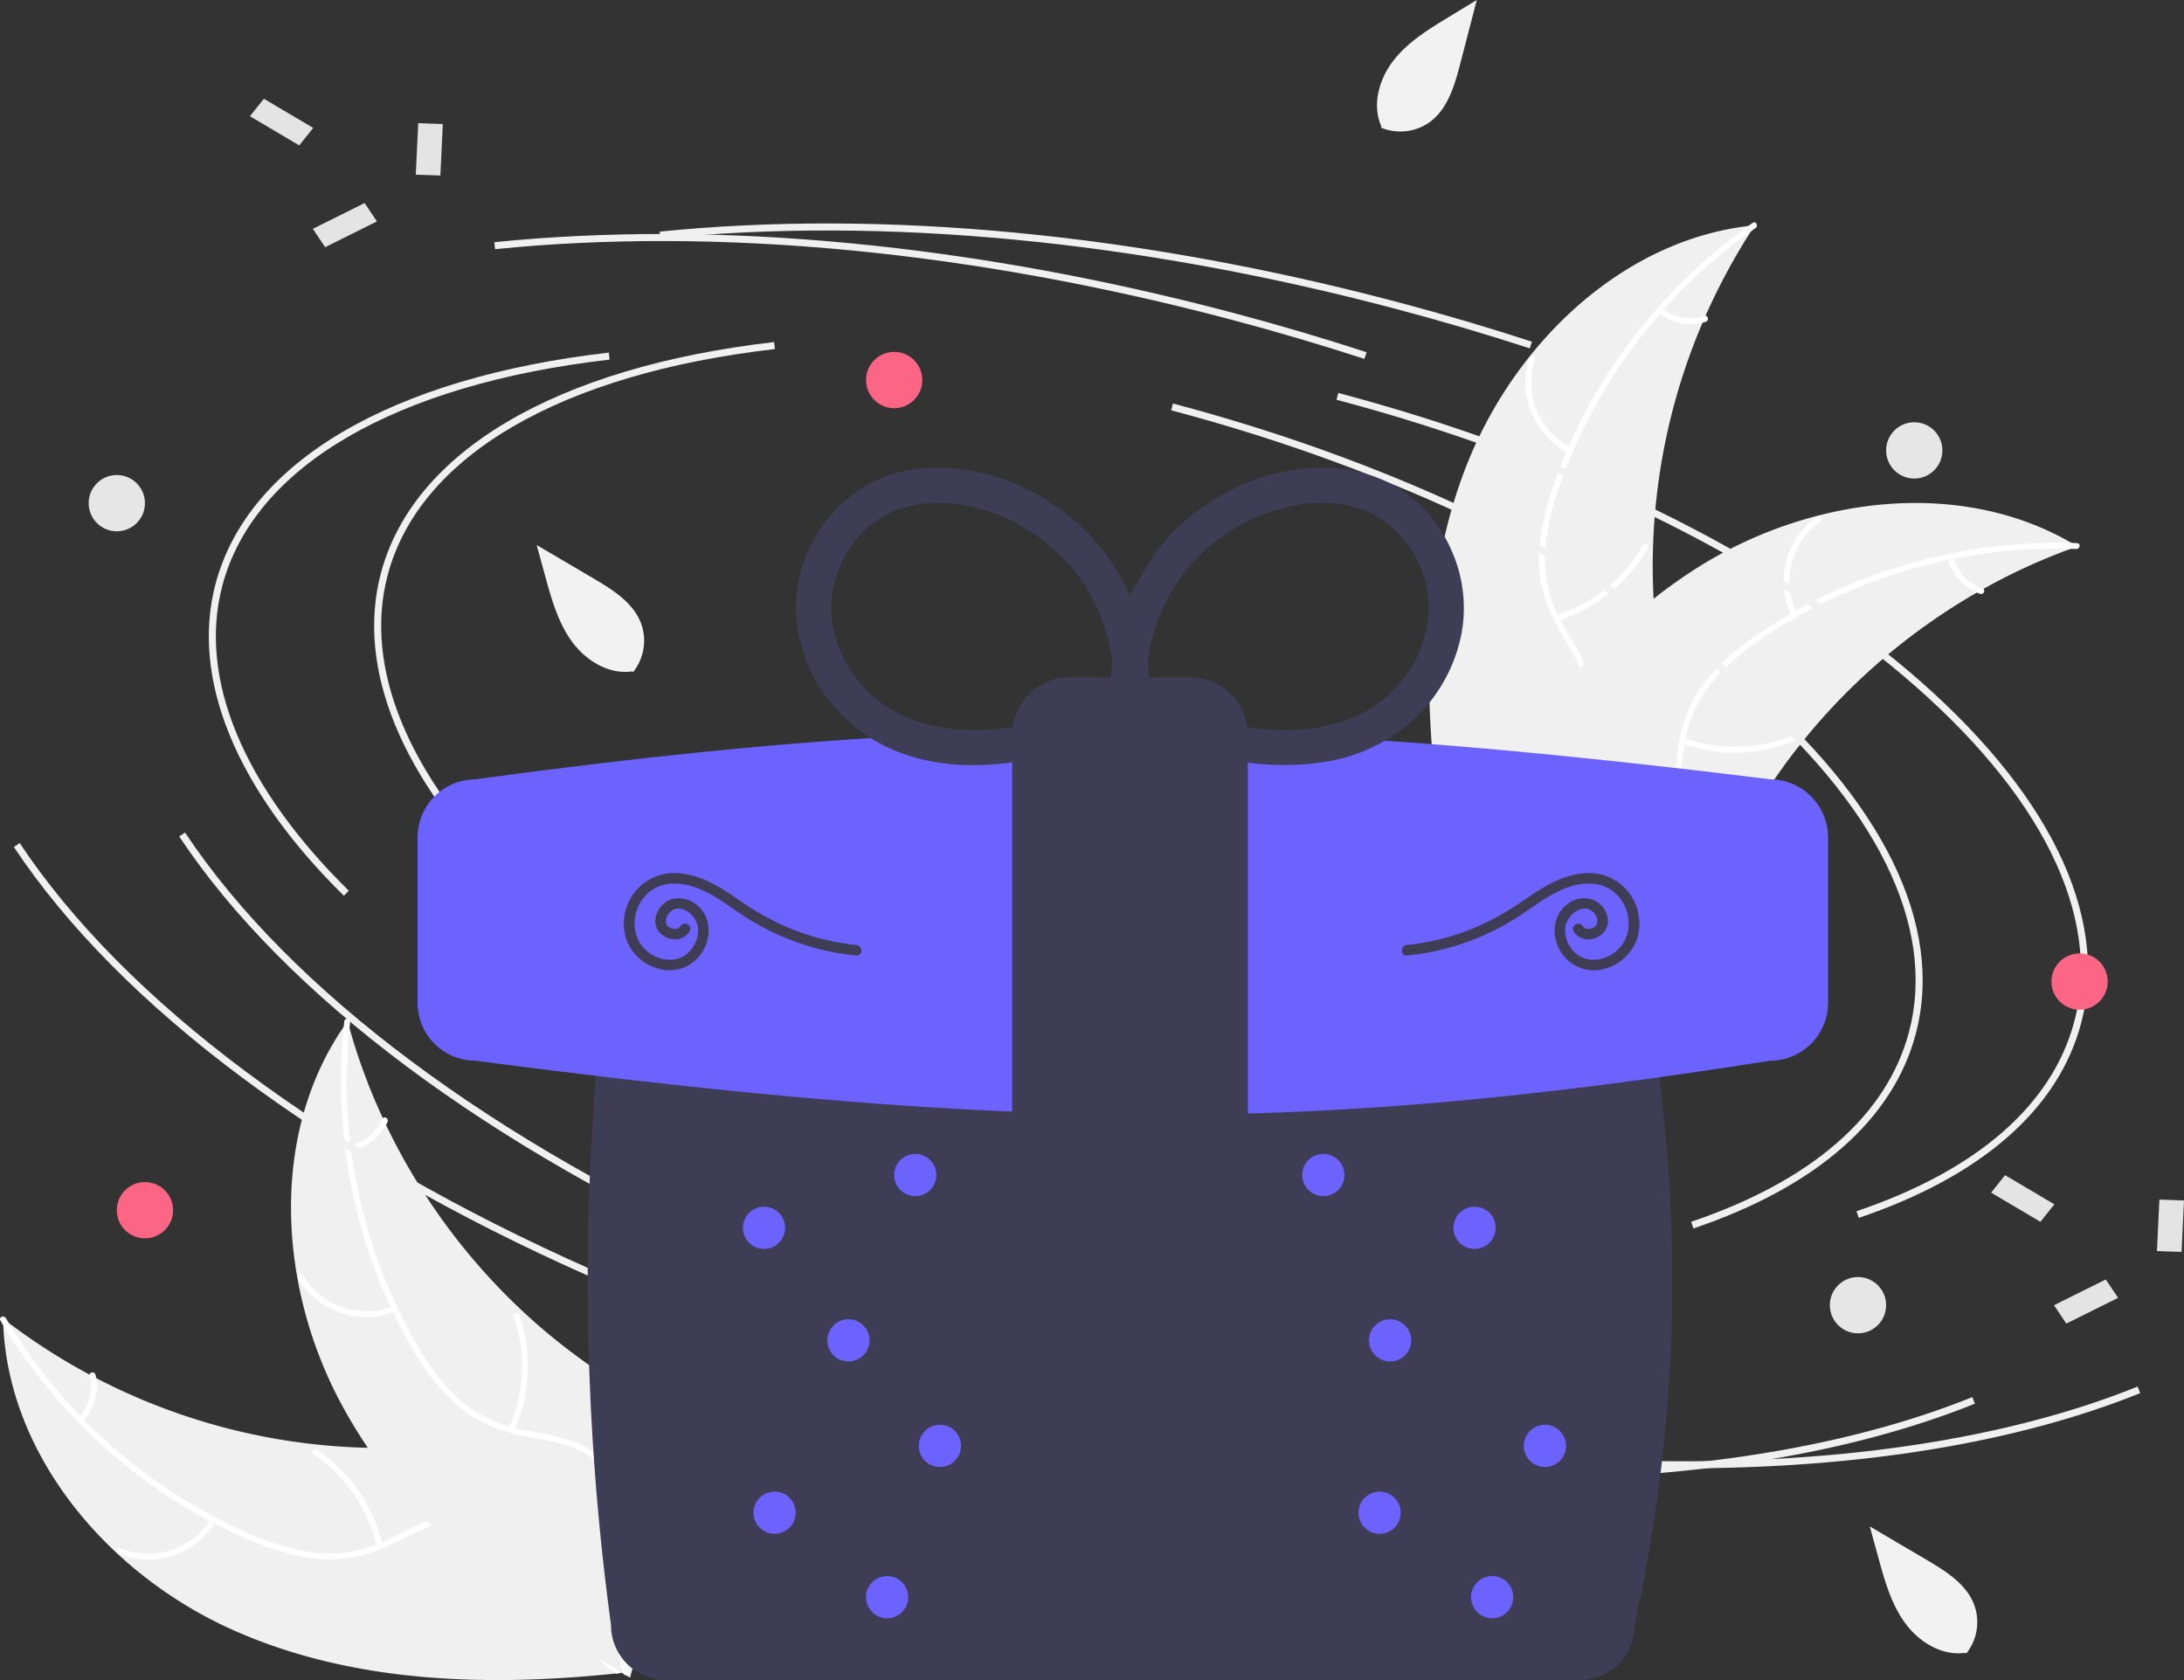 <svg xmlns="http://www.w3.org/2000/svg" data-name="Layer 1" width="671.522" height="516.552" viewBox="0 0 671.522 516.552" xmlns:xlink="http://www.w3.org/1999/xlink"><rect x="0" y="0" width="671.522" height="516.552" fill="#333333" stroke="none"/><path d="M714.256,337.171c14.406-38.732,48.442-72.2,89.574-76.181A190.398,190.398,0,0,0,773.738,388.201c2.105,17.203,6.237,36.118-3.036,50.759-5.77,9.11-15.939,14.719-26.422,17.25-10.483,2.531-21.406,2.335-32.188,2.124l-2.414,1.192C702.096,418.904,699.85,375.903,714.256,337.171Z" transform="translate(-264.239 -191.724)" fill="#f0f0f0"/><path d="M804.029,261.834a162.739,162.739,0,0,0-60.46,79.812c-2.371,6.934-4.173,14.174-4.277,21.537a40.195,40.195,0,0,0,5.435,20.444c3.245,5.855,7.242,11.468,9.007,18.01,1.86,6.895.344,13.871-3.456,19.829-4.65,7.289-11.642,12.473-18.655,17.305C723.836,444.136,715.663,449.585,710.898,458.012c-.577,1.021-2.128.066-1.552-.954,8.29-14.662,25.687-19.988,36.33-32.443,4.966-5.811,8.211-13.155,6.676-20.893-1.343-6.767-5.46-12.559-8.796-18.459-3.504-6.195-5.793-12.624-6.059-19.792-.273-7.332,1.25-14.658,3.433-21.622a157.886,157.886,0,0,1,22.27-44.036,165.625,165.625,0,0,1,39.971-39.586c.959-.669,1.811.942.858,1.607Z" transform="translate(-264.239 -191.724)" fill="#fff"/><path d="M746.585,331.034a24.416,24.416,0,0,1-12.196-29.169c.359-1.115,2.109-.609,1.75.507a22.609,22.609,0,0,0,11.401,27.11c1.047.526.087,2.075-.954,1.552Z" transform="translate(-264.239 -191.724)" fill="#fff"/><path d="M742.691,380.876a47.06,47.06,0,0,0,26.691-21.536c.581-1.019,2.132-.064,1.552.954A48.95,48.95,0,0,1,743.114,382.648c-1.121.35-1.537-1.423-.423-1.772Z" transform="translate(-264.239 -191.724)" fill="#fff"/><path d="M775.416,286.504a13.821,13.821,0,0,0,12.898,2.369c1.116-.364,1.531,1.41.423,1.772a15.487,15.487,0,0,1-14.275-2.589.941.941,0,0,1-.299-1.253.915.915,0,0,1,1.253-.299Z" transform="translate(-264.239 -191.724)" fill="#fff"/><path d="M902.973,359.72c-.69.247-1.38.495-2.075.757a182.012,182.012,0,0,0-26.831,12.322c-.67.363-1.344.74-2.003,1.121A191.88,191.88,0,0,0,818.376,419.836a186.339,186.339,0,0,0-16.014,23.348c-6.543,11.294-12.738,24.06-22.347,32.291a31.966,31.966,0,0,1-3.131,2.418L711.32,462.379c-.131-.11-.267-.205-.399-.316l-2.646-.5c.215-.439.447-.889.662-1.328.124-.255.262-.507.385-.762.087-.169.175-.338.244-.495.029-.056.058-.113.083-.154.069-.157.15-.296.215-.439q1.938-3.783,3.935-7.551c.004-.015.004-.015.022-.026,10.195-19.118,22.076-37.552,36.377-53.597.43-.483.864-.98,1.324-1.456a177.81,177.81,0,0,1,21.121-19.897,157.193,157.193,0,0,1,12.944-9.242,130.716,130.716,0,0,1,37.474-16.312c26.453-6.851,54.803-5.166,78.139,8.365C901.797,359.015,902.38,359.358,902.973,359.72Z" transform="translate(-264.239 -191.724)" fill="#f0f0f0"/><path d="M902.628,360.517a162.739,162.739,0,0,0-96.326,27.325c-6.068,4.109-11.866,8.805-16.382,14.621a40.195,40.195,0,0,0-7.969,19.596c-.934,6.629-1.123,13.517-3.652,19.803-2.666,6.626-8.077,11.282-14.698,13.751-8.101,3.02-16.805,2.95-25.313,2.585-9.447-.405-19.254-.975-28.132,2.885-1.076.468-1.739-1.229-.664-1.696,15.447-6.716,32.544-.494,48.541-4.03,7.464-1.65,14.476-5.56,17.909-12.663,3.002-6.211,3.202-13.315,4.09-20.034.932-7.056,2.976-13.567,7.078-19.451,4.196-6.019,9.823-10.951,15.759-15.197a157.886,157.886,0,0,1,44.294-21.752,165.625,165.625,0,0,1,55.748-7.542c1.168.043.879,1.842-.282,1.8Z" transform="translate(-264.239 -191.724)" fill="#fff"/><path d="M815.099,381.183a24.416,24.416,0,0,1,7.824-30.633c.958-.674,2.051.783,1.092,1.459a22.609,22.609,0,0,0-7.219,28.51c.519,1.051-1.18,1.709-1.696.664Z" transform="translate(-264.239 -191.724)" fill="#fff"/><path d="M781.982,418.635a47.06,47.06,0,0,0,34.278-1.125c1.077-.464,1.74,1.232.664,1.696a48.95,48.95,0,0,1-35.671,1.098c-1.106-.395-.371-2.062.729-1.669Z" transform="translate(-264.239 -191.724)" fill="#fff"/><path d="M864.93,362.987a13.821,13.821,0,0,0,8.872,9.657c1.11.381.374,2.047-.729,1.669a15.487,15.487,0,0,1-9.839-10.662.941.941,0,0,1,.516-1.18.915.915,0,0,1,1.18.516Z" transform="translate(-264.239 -191.724)" fill="#fff"/><path d="M334.374,692.2c-37.534-17.29-68.335-53.756-69.199-95.071a190.399,190.399,0,0,0,124.575,39.612c17.313-.8,36.486-3.492,50.385,6.861,8.649,6.442,13.473,17.005,15.206,27.649,1.732,10.644.712,21.521-.312,32.256l1.006,2.497C414.956,710.498,371.908,709.489,334.374,692.2Z" transform="translate(-264.239 -191.724)" fill="#f0f0f0"/><path d="M266.032,596.994A162.739,162.739,0,0,0,341.051,663.308c6.735,2.888,13.819,5.232,21.153,5.891a40.195,40.195,0,0,0,20.796-3.876c6.083-2.793,11.983-6.355,18.639-7.621,7.016-1.334,13.858.705,19.511,4.944,6.917,5.187,11.558,12.55,15.846,19.908,4.761,8.17,9.577,16.731,17.621,22.119.975.653-.095,2.127-1.068,1.475-13.994-9.373-17.991-27.123-29.607-38.677-5.42-5.391-12.497-9.181-20.33-8.234-6.849.828-12.935,4.496-19.071,7.377-6.442,3.026-13.026,4.823-20.193,4.547-7.332-.281-14.522-2.353-21.301-5.056a157.886,157.886,0,0,1-42.228-25.531,165.625,165.625,0,0,1-36.455-42.846c-.595-1.006,1.076-1.734,1.667-.734Z" transform="translate(-264.239 -191.724)" fill="#fff"/><path d="M330.696,659.5a24.416,24.416,0,0,1-30.007,9.959c-1.085-.443-.448-2.149.638-1.706a22.609,22.609,0,0,0,27.894-9.321c.604-1.004,2.076.07,1.475,1.068Z" transform="translate(-264.239 -191.724)" fill="#fff"/><path d="M380.102,667.146a47.06,47.06,0,0,0-19.459-28.241c-.972-.656.097-2.13,1.068-1.475a48.95,48.95,0,0,1,20.189,29.429c.265,1.144-1.535,1.425-1.798.288Z" transform="translate(-264.239 -191.724)" fill="#fff"/><path d="M288.47,627.389a13.821,13.821,0,0,0,3.336-12.683c-.279-1.14,1.521-1.42,1.798-.288a15.487,15.487,0,0,1-3.66,14.039.941.941,0,0,1-1.272.203.915.915,0,0,1-.203-1.272Z" transform="translate(-264.239 -191.724)" fill="#fff"/><path d="M371.11,505.725c.195.707.389,1.414.598,2.126a182.011,182.011,0,0,0,10.261,27.684c.311.696.637,1.397.967,2.082a191.88,191.88,0,0,0,41.73,57.002,186.34,186.34,0,0,0,22.073,17.731c10.768,7.377,23.03,14.519,30.511,24.722a31.967,31.967,0,0,1,2.175,3.305l-20.421,64.205c-.12.123-.225.251-.345.374l-.698,2.601c-.421-.247-.853-.513-1.274-.761-.245-.143-.485-.299-.73-.442-.162-.1-.324-.2-.475-.28-.054-.033-.108-.067-.147-.095-.152-.081-.284-.172-.421-.247q-3.626-2.218-7.233-4.494c-.015-.005-.015-.005-.025-.024-18.293-11.61-35.778-24.849-50.697-40.32-.449-.466-.912-.935-1.352-1.43a177.809,177.809,0,0,1-18.245-22.563,157.194,157.194,0,0,1-8.238-13.605A130.716,130.716,0,0,1,355.686,584.698c-4.834-26.895-1.013-55.036,14.241-77.284C370.318,506.844,370.704,506.289,371.11,505.725Z" transform="translate(-264.239 -191.724)" fill="#f0f0f0"/><path d="M371.879,506.128a162.739,162.739,0,0,0,19.973,98.115c3.639,6.361,7.883,12.497,13.342,17.439a40.195,40.195,0,0,0,18.938,9.426c6.539,1.432,13.394,2.14,19.471,5.137,6.405,3.159,10.64,8.906,12.602,15.694,2.4,8.306,1.672,16.979.666,25.436-1.117,9.39-2.427,19.125.752,28.27.385,1.108-1.357,1.641-1.741.534-5.53-15.91,1.965-32.489-.353-48.706-1.082-7.567-4.451-14.855-11.274-18.815-5.967-3.463-13.035-4.199-19.668-5.592-6.965-1.463-13.304-3.992-18.861-8.527-5.685-4.639-10.178-10.622-13.964-16.862a157.886,157.886,0,0,1-18.345-45.81,165.625,165.625,0,0,1-3.311-56.159c.131-1.162,1.903-.737,1.773.417Z" transform="translate(-264.239 -191.724)" fill="#fff"/><path d="M385.876,594.968a24.416,24.416,0,0,1-29.955-10.115c-.6-1.007.936-1.986,1.537-.978a22.609,22.609,0,0,0,27.883,9.352c1.087-.438,1.615,1.305.534,1.741Z" transform="translate(-264.239 -191.724)" fill="#fff"/><path d="M420.72,630.819a47.06,47.06,0,0,0,1.467-34.265c-.381-1.109,1.36-1.642,1.741-.535a48.95,48.95,0,0,1-1.599,35.652c-.477,1.073-2.084.214-1.609-.853Z" transform="translate(-264.239 -191.724)" fill="#fff"/><path d="M371.494,543.906a13.821,13.821,0,0,0,10.3-8.118c.464-1.078,2.07-.218,1.609.853a15.487,15.487,0,0,1-11.374,9.006.941.941,0,0,1-1.138-.603.915.915,0,0,1,.603-1.138Z" transform="translate(-264.239 -191.724)" fill="#fff"/><path d="M420.797,463.882c-33.166-32.65-47.174-66.712-39.444-95.91,9.92-37.47,53.989-63.378,120.907-71.079l.247,2.149c-65.986,7.594-109.383,32.92-119.062,69.484-7.523,28.416,6.282,61.734,38.871,93.816Z" transform="translate(-264.239 -191.724)" fill="#f0f0f0"/><path d="M740.794,579.778c-41.393,0-86.375-6.151-131.054-17.98-55.252-14.627-105.912-36.705-146.503-63.849l1.202-1.798c40.396,27.012,90.831,48.989,145.854,63.555,49.724,13.164,99.82,19.264,144.855,17.654l.078,2.161Q748.093,579.779,740.794,579.778Z" transform="translate(-264.239 -191.724)" fill="#f0f0f0"/><path d="M835.756,566.175l-.693-2.049c37.021-12.517,60.176-32.68,66.962-58.312,8.626-32.584-10.114-70.396-52.769-106.47-42.872-36.258-104.694-66.342-174.081-84.711l.553-2.091c69.69,18.45,131.813,48.69,174.924,85.151,43.328,36.644,62.316,75.239,53.464,108.675C897.136,532.735,873.497,553.415,835.756,566.175Z" transform="translate(-264.239 -191.724)" fill="#f0f0f0"/><path d="M495.819,580.682c-81.336-36.073-144.011-82.874-176.479-131.782l1.802-1.197c32.244,48.569,94.59,95.093,175.554,131.001Z" transform="translate(-264.239 -191.724)" fill="#f0f0f0"/><path d="M781.788,643.176q-12.584,0-25.598-.562l.093-2.161c64.746,2.803,121.872-4.945,165.215-22.411l.809,2.007C884.498,635.283,836.308,643.176,781.788,643.176Z" transform="translate(-264.239 -191.724)" fill="#f0f0f0"/><path d="M734.596,298.832c-13.443-4.377-27.271-8.452-41.099-12.113-79.573-21.066-157.795-28.545-226.211-21.626l-.218-2.153c68.671-6.942,147.16.555,226.982,21.687,13.867,3.671,27.734,7.758,41.215,12.148Z" transform="translate(-264.239 -191.724)" fill="#f0f0f0"/><path d="M369.964,467.126c-33.166-32.65-47.174-66.712-39.444-95.91,9.92-37.47,53.989-63.378,120.907-71.079l.247,2.149c-65.986,7.594-109.383,32.92-119.062,69.484-7.523,28.416,6.282,61.734,38.871,93.816Z" transform="translate(-264.239 -191.724)" fill="#f0f0f0"/><path d="M689.962,583.023c-41.393,0-86.375-6.151-131.054-17.98-55.252-14.627-105.912-36.705-146.503-63.849l1.202-1.798c40.396,27.012,90.831,48.989,145.854,63.555,49.724,13.164,99.82,19.264,144.855,17.654l.078,2.161Q697.26,583.024,689.962,583.023Z" transform="translate(-264.239 -191.724)" fill="#f0f0f0"/><path d="M784.923,569.42l-.693-2.049c37.021-12.517,60.176-32.68,66.962-58.312,8.626-32.584-10.114-70.396-52.769-106.47C755.551,366.331,693.729,336.246,624.342,317.877l.553-2.091C694.586,334.236,756.709,364.476,799.82,400.937c43.328,36.644,62.316,75.239,53.464,108.675C846.303,535.979,822.664,556.66,784.923,569.42Z" transform="translate(-264.239 -191.724)" fill="#f0f0f0"/><path d="M444.986,583.927c-81.336-36.073-144.011-82.874-176.479-131.782l1.802-1.197c32.244,48.569,94.59,95.093,175.554,131.001Z" transform="translate(-264.239 -191.724)" fill="#f0f0f0"/><path d="M730.956,646.421q-12.584,0-25.598-.562l.093-2.161c64.746,2.803,121.872-4.945,165.215-22.411l.809,2.007C833.666,638.528,785.476,646.421,730.956,646.421Z" transform="translate(-264.239 -191.724)" fill="#f0f0f0"/><path d="M683.764,302.076c-13.443-4.377-27.271-8.452-41.099-12.113-79.573-21.066-157.795-28.545-226.211-21.626l-.218-2.153c68.671-6.942,147.16.555,226.982,21.687,13.867,3.671,27.734,7.758,41.215,12.148Z" transform="translate(-264.239 -191.724)" fill="#f0f0f0"/><path d="M468.875,462.691a16.783,16.783,0,0,0-16.764,16.764,787.723,787.723,0,0,0-6.36,141.647c.127,3.021.268,5.784.432,8.45.238,4.402.54,9.05.897,13.815.205,2.812.422,5.632.659,8.442.397,4.578.833,9.229,1.298,13.825.292,2.807.594,5.628.918,8.438.622,5.519,1.325,11.176,2.151,17.294A16.805,16.805,0,0,0,468.875,708.202H750.076a16.783,16.783,0,0,0,16.764-16.764l.013-.116c1.253-5.707,2.419-11.522,3.468-17.286.561-3.039,1.045-5.799,1.48-8.437.789-4.804,1.491-9.453,2.084-13.818.406-2.931.774-5.769,1.092-8.439.523-4.369.997-8.886,1.448-13.808.247-2.675.473-5.438.692-8.446v-.001A491.733,491.733,0,0,0,766.853,479.571l-.013-.116a16.783,16.783,0,0,0-16.764-16.764Z" transform="translate(-264.239 -191.724)" fill="#3f3d56"/><path d="M620.393,534.459c-60.93,0-125.493-5.537-209.992-16.613h-.009a17.783,17.783,0,0,1-17.655-15.868,16.333,16.333,0,0,1-.111-1.973V449.172a2.58,2.58,0,0,1,.015-.325,17.884,17.884,0,0,1,17.831-17.52c147.01-19.989,236.314-19.986,398.075.004h.007a17.881,17.881,0,0,1,17.761,17.574,1.972,1.972,0,0,1,.011.267v50.833a16.373,16.373,0,0,1-.112,1.978A17.807,17.807,0,0,1,808.48,517.85C738.591,528.921,681.308,534.459,620.393,534.459Z" transform="translate(-264.239 -191.724)" fill="#6c63ff"/><path d="M630.166,569.764H593.198a17.768,17.768,0,0,1-17.747-17.747V417.709a17.768,17.768,0,0,1,17.747-17.747h36.968a17.768,17.768,0,0,1,17.748,17.747V552.017A17.768,17.768,0,0,1,630.166,569.764Z" transform="translate(-264.239 -191.724)" fill="#3f3d56"/><path d="M714.098,374.262a46.871,46.871,0,0,0-1.41-7.452,48.313,48.313,0,0,0-2.74-7.134,41.985,41.985,0,0,0-18.904-19.629c-10.312-5.076-22.107-5.492-33.195-3.046a65.605,65.605,0,0,0-25.644,12.006A66.687,66.687,0,0,0,621.511,359.094c-3.285,3.942-9.396,14.771-9.836,15.773A65.658,65.658,0,0,0,597.082,353.993a68.608,68.608,0,0,0-25.136-15.191,63.332,63.332,0,0,0-15.406-3.131,49.032,49.032,0,0,0-16.526,1.442,41.631,41.631,0,0,0-23.564,17.225,43.452,43.452,0,0,0-7.36,26.504,44.581,44.581,0,0,0,3.031,13.839,52.764,52.764,0,0,0,3.312,6.949,54.054,54.054,0,0,0,4.403,6.309,49.879,49.879,0,0,0,24.505,16.318c10.275,3.175,21.174,3.279,31.739,1.788,10.85-1.531,21.293-5.043,31.512-8.89,1.363-.513,2.721-1.041,4.08-1.564,9.084,3.495,18.246,6.865,27.755,9.005a83.576,83.576,0,0,0,32.672,1.31,52.428,52.428,0,0,0,27.094-13.234,48.652,48.652,0,0,0,14.036-24.375A42.077,42.077,0,0,0,714.098,374.262ZM573.26,415.596a72.846,72.846,0,0,1-17.67.103,54.841,54.841,0,0,1-12.288-3.271,38.632,38.632,0,0,1-20.704-20.556,41.354,41.354,0,0,1-2.505-9.108,37.705,37.705,0,0,1-.003-8.358,39.338,39.338,0,0,1,2.35-8.528,40.19,40.19,0,0,1,4.411-7.552,37.904,37.904,0,0,1,5.69-5.715,34.639,34.639,0,0,1,6.374-3.735,38.954,38.954,0,0,1,8.336-2.23,49.337,49.337,0,0,1,11.622.091,60.099,60.099,0,0,1,13.386,3.69,63.174,63.174,0,0,1,12.89,7.515,61.876,61.876,0,0,1,9.961,9.931A61.034,61.034,0,0,1,602.361,380.363a63.267,63.267,0,0,1,3.895,14.393l.008.072a65.6,65.6,0,0,0-.425,7.468c.002.961.044,1.921.092,2.881a5.747,5.747,0,0,0-1.127,1.517,181.727,181.727,0,0,1-23.116,7.331Q577.51,414.99,573.26,415.596Zm130.018-32.831a41.347,41.347,0,0,1-2.506,9.109A38.418,38.418,0,0,1,680.069,412.429a54.843,54.843,0,0,1-12.288,3.271,72.864,72.864,0,0,1-17.702-.107c-10.434-1.492-20.5-4.786-30.346-8.461-.405-.151-.808-.311-1.213-.463a5.643,5.643,0,0,0-1.078-1.5,64.757,64.757,0,0,0-.323-10.438,63.272,63.272,0,0,1,3.891-14.366,61.034,61.034,0,0,1,7.252-12.488,61.873,61.873,0,0,1,9.961-9.931,63.174,63.174,0,0,1,12.89-7.515,60.105,60.105,0,0,1,13.386-3.69,49.338,49.338,0,0,1,11.622-.091,38.959,38.959,0,0,1,8.336,2.23,34.638,34.638,0,0,1,6.374,3.735,37.898,37.898,0,0,1,5.69,5.715,40.195,40.195,0,0,1,4.411,7.551,39.338,39.338,0,0,1,2.35,8.528A37.706,37.706,0,0,1,703.278,382.765Z" transform="translate(-264.239 -191.724)" fill="#3f3d56"/><circle cx="234.919" cy="377.499" r="6.489" fill="#6c63ff"/><circle cx="281.425" cy="361.276" r="6.489" fill="#6c63ff"/><circle cx="260.876" cy="412.109" r="6.489" fill="#6c63ff"/><circle cx="453.391" cy="377.499" r="6.489" fill="#6c63ff"/><circle cx="406.885" cy="361.276" r="6.489" fill="#6c63ff"/><circle cx="427.434" cy="412.109" r="6.489" fill="#6c63ff"/><circle cx="458.799" cy="491.062" r="6.489" fill="#6c63ff"/><circle cx="475.022" cy="444.555" r="6.489" fill="#6c63ff"/><circle cx="424.189" cy="465.105" r="6.489" fill="#6c63ff"/><circle cx="272.773" cy="491.062" r="6.489" fill="#6c63ff"/><circle cx="288.996" cy="444.555" r="6.489" fill="#6c63ff"/><circle cx="238.163" cy="465.105" r="6.489" fill="#6c63ff"/><path id="e3b13650-ec26-4d46-b148-6e027bc06f3e-210" data-name="Path 2961" d="M688.854,230.959a15.505,15.505,0,0,0,15.099-1.774c5.488-4.093,7.545-11.238,9.268-17.862l5.09-19.599-8.597,5.22c-6.183,3.753-12.508,7.631-16.971,13.328s-6.721,13.682-3.78,20.294" transform="translate(-264.239 -191.724)" fill="#f2f2f2"/><path id="fe24b413-2f3e-41ab-87c6-b6db4596196d-211" data-name="Path 2961" d="M458.91,398.369a15.505,15.505,0,0,0,2.429-15.008c-2.433-6.399-8.742-10.335-14.641-13.806l-17.455-10.264,2.666,9.698c1.916,6.975,3.913,14.12,8.171,19.973s11.318,10.211,18.483,9.193" transform="translate(-264.239 -191.724)" fill="#f2f2f2"/><path id="a5193a92-e661-4e54-a5ba-e6f2c93163f3-212" data-name="Path 2961" d="M868.816,700.121a15.505,15.505,0,0,0,2.429-15.008c-2.433-6.399-8.742-10.335-14.641-13.806l-17.455-10.264,2.666,9.698c1.916,6.975,3.913,14.12,8.171,19.973s11.318,10.211,18.483,9.193" transform="translate(-264.239 -191.724)" fill="#f2f2f2"/><circle cx="274.936" cy="116.847" r="8.652" fill="#fd6584"/><circle cx="44.567" cy="372.092" r="8.652" fill="#fd6584"/><circle cx="639.417" cy="301.791" r="8.652" fill="#fd6584"/><circle cx="35.914" cy="154.701" r="8.652" fill="#e6e6e6"/><circle cx="571.28" cy="401.293" r="8.652" fill="#e6e6e6"/><circle cx="588.584" cy="138.478" r="8.652" fill="#e6e6e6"/><path d="M473.446,476.466c-.748,1.183-2.561,1.011-3.58.272-1.414-1.027-.956-3.005.017-4.173,3.094-3.714,8.211.207,8.901,3.896A9.279,9.279,0,0,1,474.419,485.7c-3.53,2.092-8.115,1.043-11.15-1.461-6.331-5.223-4.607-15.679,2.425-19.457,4.488-2.411,10.162-1.353,14.583.667,4.977,2.274,9.256,5.759,13.858,8.664a77.269,77.269,0,0,0,33.376,11.397c2.075.212,2.061-3.035,0-3.245a74.223,74.223,0,0,1-19.178-4.618,84.28,84.28,0,0,1-17.233-9.458c-5.419-3.714-11.08-7.322-17.786-7.936a15.43,15.43,0,0,0-14.224,6.189,15.757,15.757,0,0,0-2.368,13.822,14.593,14.593,0,0,0,11.124,9.577,11.93,11.93,0,0,0,12.577-5.811c2.468-4.269,2.388-10.003-1.34-13.542a8.607,8.607,0,0,0-8.369-2.276,7.363,7.363,0,0,0-4.979,6.336c-.36,5.541,7.506,8.312,10.513,3.556,1.119-1.77-1.688-3.4-2.802-1.638Z" transform="translate(-264.239 -191.724)" fill="#3f3d56"/><path d="M750.912,476.466c.748,1.183,2.561,1.011,3.58.272,1.414-1.027.956-3.005-.018-4.173-3.094-3.714-8.211.207-8.901,3.896A9.279,9.279,0,0,0,749.94,485.7c3.53,2.092,8.115,1.043,11.15-1.461,6.331-5.223,4.607-15.679-2.425-19.457-4.488-2.411-10.162-1.353-14.583.667-4.977,2.274-9.256,5.759-13.858,8.664a77.269,77.269,0,0,1-33.376,11.397c-2.075.212-2.061-3.035,0-3.245a74.223,74.223,0,0,0,19.178-4.618,84.28,84.28,0,0,0,17.233-9.458c5.419-3.714,11.08-7.322,17.786-7.936a15.43,15.43,0,0,1,14.224,6.189,15.757,15.757,0,0,1,2.368,13.822,14.593,14.593,0,0,1-11.124,9.577,11.93,11.93,0,0,1-12.577-5.811c-2.468-4.269-2.388-10.003,1.34-13.542a8.607,8.607,0,0,1,8.369-2.276,7.363,7.363,0,0,1,4.979,6.336c.36,5.541-7.506,8.312-10.513,3.556-1.119-1.77,1.688-3.4,2.802-1.638Z" transform="translate(-264.239 -191.724)" fill="#3f3d56"/><polygon points="96.295 39.328 92.009 44.705 76.852 35.739 81.137 30.362 96.295 39.328" fill="#e4e4e4"/><polygon points="112.11 62.43 115.895 68.079 99.972 75.999 96.187 70.351 112.11 62.43" fill="#e4e4e4"/><polygon points="128.593 37.872 136.157 38.14 135.404 53.967 127.839 53.7 128.593 37.872" fill="#e4e4e4"/><polygon points="631.66 370.281 627.374 375.658 612.217 366.692 616.503 361.315 631.66 370.281" fill="#e4e4e4"/><polygon points="647.475 393.383 651.26 399.032 635.337 406.952 631.552 401.303 647.475 393.383" fill="#e4e4e4"/><polygon points="663.958 368.825 671.522 369.093 670.769 384.92 663.204 384.653 663.958 368.825" fill="#e4e4e4"/></svg>